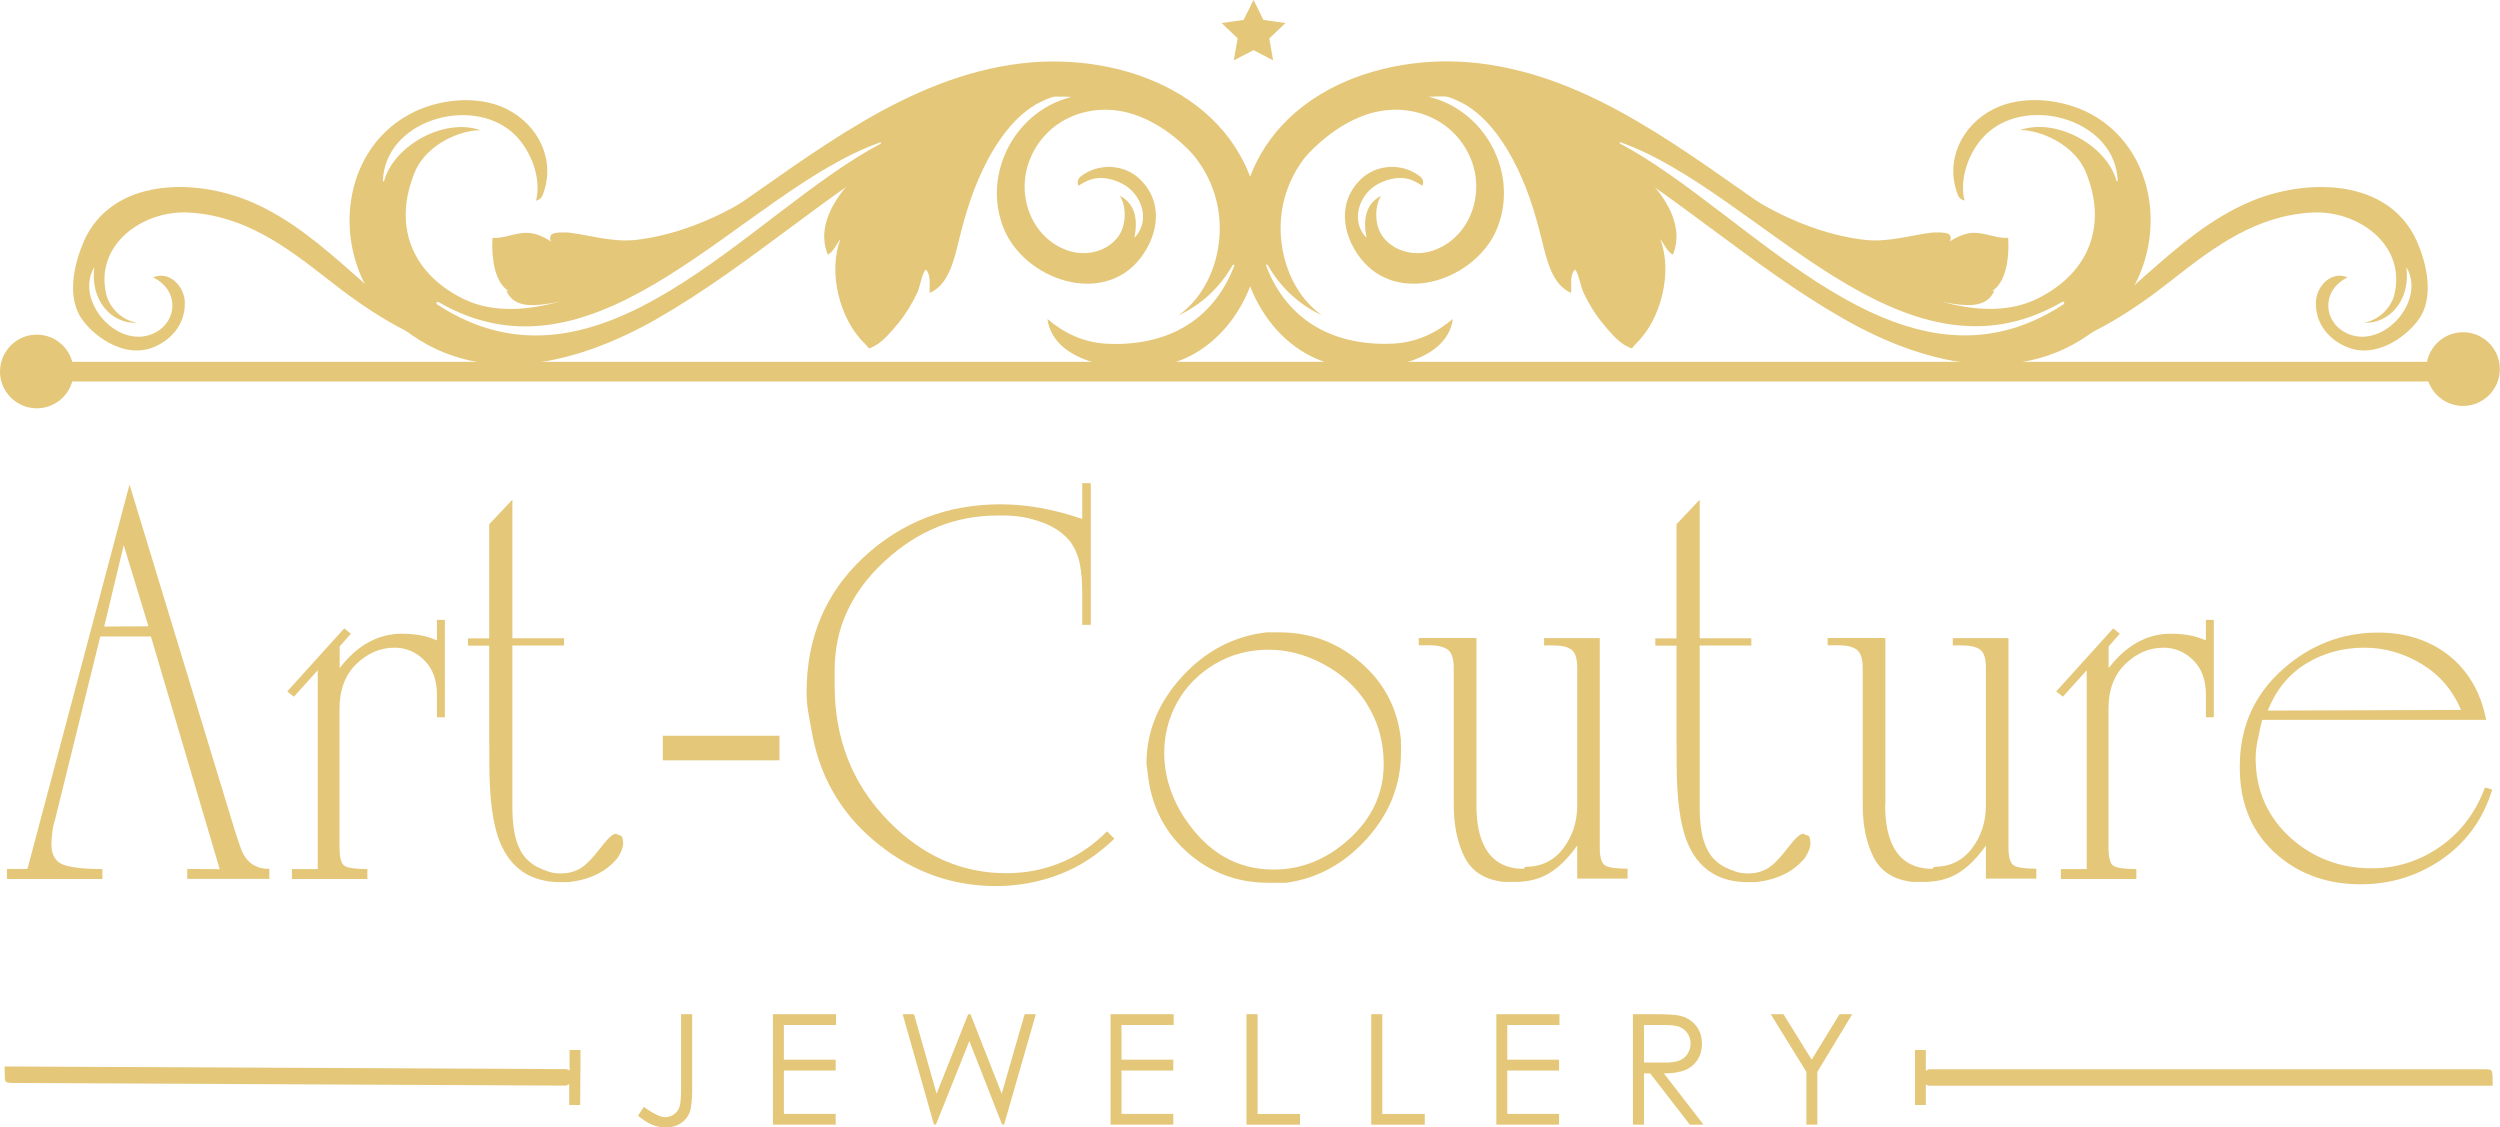 <svg width="153" height="69" viewBox="0 0 153 69" fill="none" xmlns="http://www.w3.org/2000/svg">
<path d="M0.424 53.788V53.178H1.681L7.926 29.654L14.372 50.827C14.619 51.582 14.765 52.014 14.819 52.122C15.143 52.824 15.698 53.178 16.485 53.178V53.788H11.458V53.178L13.447 53.194L9.237 38.953H6.137L3.362 50.194C3.292 50.387 3.238 50.634 3.2 50.942C3.161 51.251 3.146 51.49 3.146 51.652C3.146 52.299 3.377 52.716 3.832 52.901C4.295 53.086 5.104 53.186 6.269 53.186V53.795H0.424V53.788ZM9.083 38.321L7.572 33.363L6.376 38.344L9.083 38.328V38.321Z" fill="#E4C779"/>
<path d="M26.74 42.515C26.74 41.62 26.485 40.919 25.969 40.41C25.452 39.893 24.843 39.639 24.141 39.639C23.278 39.639 22.499 39.971 21.813 40.634C21.127 41.297 20.779 42.206 20.779 43.371V51.883C20.779 52.508 20.887 52.878 21.103 53.001C21.319 53.124 21.782 53.186 22.483 53.186V53.795H17.865V53.186H19.446V41.019L17.988 42.638L17.58 42.314L21.065 38.459L21.474 38.783L20.787 39.562V40.888C21.867 39.485 23.139 38.783 24.596 38.783C24.974 38.783 25.329 38.814 25.668 38.868C26.007 38.922 26.362 39.03 26.74 39.192V37.935H27.225V43.895H26.74V42.515Z" fill="#E4C779"/>
<path d="M29.939 45.599V39.516H28.644V39.068H29.939V32.083L31.358 30.579V39.061H34.519V39.508H31.358V49.4C31.358 50.511 31.505 51.359 31.805 51.952C32.021 52.415 32.368 52.777 32.854 53.047C33.07 53.155 33.293 53.248 33.54 53.333C33.779 53.417 34.033 53.456 34.303 53.456C34.735 53.456 35.121 53.363 35.475 53.171C35.822 52.978 36.254 52.546 36.763 51.875C37.195 51.305 37.503 51.027 37.688 51.027C37.927 51.112 38.058 51.166 38.074 51.212C38.089 51.251 38.097 51.305 38.112 51.374C38.128 51.444 38.135 51.528 38.135 51.636C38.135 51.852 38.028 52.137 37.812 52.484C37.118 53.348 36.1 53.849 34.758 53.988H34.319C32.499 53.988 31.25 53.163 30.587 51.513C30.155 50.456 29.947 48.837 29.947 46.648V45.591L29.939 45.599Z" fill="#E4C779"/>
<path d="M40.564 46.532V45.028H47.704V46.532H40.564Z" fill="#E4C779"/>
<path d="M68.175 51.351C67.173 52.322 66.062 53.047 64.829 53.517C63.595 53.988 62.307 54.227 60.958 54.227C58.337 54.227 55.969 53.402 53.864 51.752C51.652 50.025 50.272 47.789 49.732 45.059C49.647 44.627 49.57 44.172 49.485 43.702C49.4 43.232 49.362 42.792 49.362 42.384C49.362 39.03 50.526 36.277 52.847 34.111C55.168 31.952 57.967 30.864 61.243 30.864C62.839 30.864 64.497 31.165 66.232 31.759V29.569H66.756V38.243H66.232V36.215C66.232 35.591 66.186 35.036 66.093 34.55C66.001 34.064 65.816 33.617 65.546 33.208C65.137 32.669 64.551 32.252 63.795 31.975C63.032 31.689 62.261 31.551 61.475 31.551H61.028C58.444 31.551 56.139 32.491 54.119 34.365C52.091 36.246 51.081 38.451 51.081 40.996V41.967C51.081 45.236 52.176 47.997 54.366 50.241C56.447 52.376 58.853 53.44 61.583 53.44C62.747 53.44 63.849 53.232 64.89 52.808C65.931 52.392 66.887 51.744 67.751 50.88L68.198 51.328L68.175 51.351Z" fill="#E4C779"/>
<path d="M70.288 47.704L70.164 46.732C70.164 44.759 70.897 42.985 72.354 41.397C73.811 39.816 75.546 38.914 77.543 38.698H78.275C80.195 38.698 81.868 39.323 83.303 40.572C84.737 41.821 85.546 43.394 85.739 45.291V46.062C85.739 48.012 85.053 49.763 83.673 51.305C82.293 52.847 80.643 53.757 78.723 54.026H77.628C75.762 54.026 74.143 53.433 72.763 52.245C71.382 51.058 70.557 49.539 70.288 47.704ZM72.516 50.086C73.896 52.176 75.708 53.217 77.952 53.217C79.679 53.217 81.236 52.577 82.616 51.305C83.997 50.032 84.683 48.514 84.683 46.748C84.683 46.1 84.598 45.468 84.436 44.859C84.274 44.25 83.989 43.617 83.588 42.97C82.94 41.991 82.069 41.212 80.974 40.633C79.879 40.048 78.761 39.762 77.628 39.762C76.41 39.762 75.307 40.063 74.32 40.657C73.333 41.25 72.578 42.029 72.046 42.977C71.521 43.926 71.251 44.959 71.251 46.069C71.251 47.45 71.668 48.791 72.508 50.094L72.516 50.086Z" fill="#E4C779"/>
<path d="M90.358 49.285C90.358 50.403 90.543 51.297 90.928 51.945C91.414 52.762 92.185 53.171 93.241 53.171L93.365 53.047C94.336 53.047 95.107 52.669 95.678 51.914C96.248 51.158 96.526 50.279 96.526 49.277V40.88C96.526 40.31 96.41 39.94 96.179 39.762C95.948 39.585 95.562 39.5 95.022 39.5H94.498V39.053H97.906V51.868C97.906 52.461 98.014 52.824 98.23 52.962C98.446 53.101 98.908 53.163 99.61 53.163V53.772H96.526V51.744C95.994 52.5 95.431 53.063 94.837 53.425C94.251 53.788 93.55 53.972 92.748 53.972H92.023C90.874 53.842 90.08 53.333 89.633 52.461C89.193 51.582 88.97 50.518 88.97 49.269V40.888C88.97 40.318 88.846 39.94 88.607 39.762C88.361 39.585 87.998 39.492 87.513 39.492H86.826V39.045H90.358V49.261V49.285Z" fill="#E4C779"/>
<path d="M102.602 45.599V39.516H101.306V39.068H102.602V32.083L104.021 30.579V39.061H107.182V39.508H104.021V49.4C104.021 50.511 104.167 51.359 104.468 51.952C104.684 52.415 105.031 52.777 105.516 53.047C105.732 53.155 105.956 53.248 106.203 53.333C106.442 53.417 106.696 53.456 106.966 53.456C107.398 53.456 107.783 53.363 108.138 53.171C108.485 52.978 108.917 52.546 109.425 51.875C109.857 51.305 110.166 51.027 110.351 51.027C110.59 51.112 110.721 51.166 110.736 51.212C110.752 51.251 110.759 51.305 110.775 51.374C110.79 51.444 110.798 51.528 110.798 51.636C110.798 51.852 110.69 52.137 110.474 52.484C109.78 53.348 108.762 53.849 107.421 53.988H106.981C105.162 53.988 103.913 53.163 103.249 51.513C102.818 50.456 102.61 48.837 102.61 46.648V45.591L102.602 45.599Z" fill="#E4C779"/>
<path d="M115.37 49.285C115.37 50.403 115.563 51.297 115.941 51.945C116.426 52.762 117.197 53.171 118.254 53.171L118.377 53.047C119.349 53.047 120.12 52.669 120.69 51.914C121.261 51.158 121.538 50.279 121.538 49.277V40.88C121.538 40.31 121.423 39.94 121.191 39.762C120.96 39.585 120.575 39.5 120.035 39.5H119.511V39.053H122.919V51.868C122.919 52.461 123.027 52.824 123.242 52.962C123.458 53.101 123.921 53.163 124.623 53.163V53.772H121.538V51.744C121.006 52.5 120.444 53.063 119.858 53.425C119.272 53.788 118.57 53.972 117.768 53.972H117.043C115.894 53.842 115.1 53.333 114.661 52.461C114.221 51.582 113.998 50.518 113.998 49.269V40.888C113.998 40.318 113.874 39.94 113.635 39.762C113.396 39.585 113.026 39.492 112.54 39.492H111.854V39.045H115.386V49.261L115.37 49.285Z" fill="#E4C779"/>
<path d="M135.001 42.515C135.001 41.62 134.746 40.919 134.23 40.41C133.713 39.893 133.104 39.639 132.402 39.639C131.539 39.639 130.76 39.971 130.074 40.634C129.388 41.297 129.041 42.206 129.041 43.371V51.883C129.041 52.508 129.148 52.878 129.364 53.001C129.58 53.124 130.043 53.186 130.745 53.186V53.795H126.126V53.186H127.707V41.019L126.249 42.638L125.841 42.314L129.326 38.459L129.734 38.783L129.048 39.562V40.888C130.128 39.485 131.4 38.783 132.857 38.783C133.235 38.783 133.59 38.814 133.929 38.868C134.268 38.922 134.623 39.03 135.001 39.192V37.935H135.486V43.895H135.001V42.515Z" fill="#E4C779"/>
<path d="M152.148 44.057H138.447C138.339 44.458 138.27 44.759 138.247 44.944C138.108 45.507 138.046 45.992 138.046 46.393C138.046 48.383 138.779 50.025 140.236 51.32C141.616 52.531 143.251 53.14 145.14 53.14C146.597 53.14 147.939 52.739 149.157 51.937C150.506 51.05 151.478 49.809 152.079 48.198L152.526 48.321C151.956 50.172 150.892 51.621 149.326 52.67C147.869 53.633 146.258 54.119 144.5 54.119C142.472 54.119 140.768 53.526 139.388 52.338C137.846 51.012 137.075 49.231 137.075 46.987V46.902C137.075 44.466 137.977 42.469 139.773 40.904C141.439 39.446 143.366 38.714 145.541 38.714C147.152 38.714 148.54 39.138 149.697 39.978C150.984 40.934 151.809 42.291 152.156 44.065L152.148 44.057ZM138.771 43.487L150.614 43.448C150.105 42.23 149.296 41.297 148.201 40.634C147.098 39.971 145.934 39.639 144.7 39.639C143.382 39.639 142.194 39.963 141.138 40.611C140.074 41.258 139.295 42.222 138.786 43.487H138.771Z" fill="#E4C779"/>
<path d="M127.992 6.993C126.273 6.053 123.813 5.775 122.016 6.669C120.066 7.649 119.002 9.815 119.819 11.92C119.904 12.136 120.066 12.244 120.235 12.275C120.204 12.175 120.181 12.067 120.166 11.951C119.981 10.586 120.659 8.967 121.7 8.08C124.291 5.844 129.465 7.386 129.603 11.057C129.603 11.103 129.534 11.111 129.526 11.064C128.948 8.921 125.856 7.171 123.62 7.965C123.797 7.965 123.975 7.965 124.16 8.003C125.563 8.242 127.082 9.16 127.645 10.517C128.987 13.763 127.876 16.647 124.792 18.227C122.363 19.476 119.457 18.782 117.043 17.88C114.136 16.793 111.461 14.997 108.909 13.262C103.265 9.414 97.513 4.696 90.504 3.871C84.205 3.13 76.98 5.983 75.962 12.953C75.369 17.032 77.836 21.72 82.146 22.422C84.444 22.792 88.553 22.213 88.916 19.515C87.906 20.378 86.695 20.949 85.307 21.026C81.699 21.211 78.792 19.684 77.481 16.253C77.458 16.192 77.551 16.161 77.582 16.215C78.376 17.618 79.54 18.667 80.897 19.291C78.815 17.811 77.998 14.904 78.53 12.468C79.309 8.952 82.485 6.908 85.793 6.16C89.594 5.312 93.442 6.669 96.719 8.535C102.355 11.743 107.128 16.238 112.741 19.461C117.999 22.483 124.422 24.002 129.218 19.337C132.742 15.914 132.441 9.422 127.969 6.978L127.992 6.993ZM126.296 18.62C116.303 25.174 107.228 13.069 99.14 8.782C99.101 8.767 99.124 8.689 99.171 8.705C107.621 11.697 116.326 24.226 126.211 18.474C126.303 18.42 126.38 18.559 126.296 18.613V18.62Z" fill="#E4C779"/>
<path d="M87.258 5.875C83.233 5.065 80.388 8.188 78.383 11.18C78.352 11.218 78.422 11.272 78.453 11.234C79.887 9.483 81.429 7.749 83.642 7.008C86.263 6.129 89.116 7.271 90.08 9.892C90.851 12.005 89.918 14.541 87.744 15.32C86.656 15.713 85.33 15.428 84.629 14.487C84.12 13.809 84.104 12.652 84.521 11.982C83.565 12.475 83.418 13.47 83.626 14.511C83.626 14.526 83.611 14.534 83.603 14.526C82.624 13.485 83.187 11.843 84.382 11.234C84.976 10.933 85.716 10.763 86.364 11.01C86.587 11.095 86.826 11.218 87.05 11.372C87.135 11.18 87.111 10.956 86.903 10.794C85.832 9.961 84.235 10.015 83.233 11.018C81.868 12.383 82.138 14.325 83.233 15.767C85.554 18.813 90.373 17.101 91.63 13.963C92.994 10.563 90.828 6.607 87.25 5.883L87.258 5.875Z" fill="#E4C779"/>
<path d="M147.907 14.75C146.142 10.848 141.068 10.91 137.707 12.344C132.872 14.395 129.827 19.168 125.085 21.396C125.039 21.419 125.069 21.496 125.116 21.481C128.053 20.633 130.575 18.991 132.949 17.117C135.548 15.074 138.092 13.185 141.516 13.007C144.284 12.861 147.252 14.95 146.543 18.004C146.342 18.86 145.548 19.607 144.685 19.746C145.394 19.808 146.142 19.445 146.589 18.913C147.198 18.196 147.383 17.31 147.275 16.392C147.275 16.377 147.291 16.377 147.298 16.392C148.493 18.52 145.671 21.581 143.459 20.309C142.649 19.846 142.263 18.89 142.634 18.004C142.803 17.595 143.212 17.186 143.674 16.978C142.688 16.546 141.755 17.51 141.731 18.505C141.701 19.823 142.541 20.826 143.736 21.28C145.309 21.882 147.098 20.795 148 19.584C149.002 18.235 148.524 16.13 147.907 14.758V14.75Z" fill="#E4C779"/>
<path d="M23.802 19.345C28.605 24.01 35.02 22.491 40.279 19.468C45.892 16.246 50.665 11.743 56.301 8.543C59.578 6.685 63.425 5.32 67.227 6.168C70.534 6.916 73.719 8.959 74.49 12.475C75.029 14.912 74.204 17.819 72.123 19.299C73.48 18.674 74.644 17.626 75.438 16.222C75.469 16.169 75.561 16.207 75.538 16.261C74.228 19.692 71.321 21.219 67.712 21.034C66.325 20.964 65.114 20.386 64.104 19.523C64.466 22.229 68.568 22.799 70.874 22.429C75.184 21.728 77.651 17.04 77.057 12.961C76.04 5.991 68.823 3.13 62.516 3.878C55.515 4.703 49.763 9.422 44.119 13.269C41.567 15.012 38.899 16.801 35.992 17.888C33.586 18.782 30.68 19.484 28.243 18.235C25.159 16.654 24.049 13.763 25.39 10.524C25.953 9.167 27.472 8.242 28.875 8.011C29.06 7.98 29.238 7.972 29.415 7.972C27.179 7.178 24.095 8.921 23.509 11.072C23.501 11.118 23.424 11.111 23.432 11.064C23.571 7.386 28.744 5.852 31.335 8.088C32.368 8.982 33.054 10.594 32.869 11.959C32.854 12.074 32.831 12.182 32.8 12.283C32.969 12.252 33.139 12.136 33.216 11.928C34.033 9.823 32.969 7.656 31.019 6.677C29.222 5.775 26.763 6.06 25.043 7.001C20.571 9.445 20.27 15.93 23.794 19.361L23.802 19.345ZM26.832 18.482C36.717 24.241 45.422 11.704 53.872 8.713C53.919 8.697 53.942 8.767 53.903 8.79C45.815 13.069 36.74 25.174 26.747 18.628C26.662 18.574 26.739 18.435 26.832 18.489V18.482Z" fill="#E4C779"/>
<path d="M65.785 5.875C69.817 5.066 72.654 8.188 74.667 11.18C74.698 11.219 74.628 11.273 74.598 11.234C73.163 9.484 71.621 7.749 69.409 7.009C66.787 6.13 63.934 7.271 62.978 9.892C62.199 12.005 63.14 14.542 65.314 15.32C66.401 15.714 67.728 15.428 68.429 14.488C68.938 13.809 68.954 12.653 68.537 11.982C69.493 12.475 69.64 13.47 69.432 14.511C69.432 14.526 69.447 14.534 69.455 14.526C70.434 13.485 69.871 11.843 68.668 11.234C68.075 10.933 67.334 10.764 66.687 11.01C66.463 11.095 66.224 11.219 66.001 11.373C65.916 11.18 65.939 10.956 66.147 10.794C67.219 9.962 68.823 10.016 69.817 11.018C71.182 12.383 70.912 14.326 69.817 15.768C67.496 18.813 62.677 17.102 61.421 13.963C60.056 10.563 62.222 6.608 65.8 5.883L65.785 5.875Z" fill="#E4C779"/>
<path d="M5.135 14.75C6.901 10.848 11.966 10.91 15.344 12.344C20.178 14.395 23.224 19.168 27.965 21.396C28.012 21.419 27.981 21.497 27.927 21.481C24.989 20.633 22.476 18.991 20.093 17.117C17.495 15.074 14.95 13.185 11.527 13.007C8.759 12.861 5.79 14.95 6.5 18.004C6.7 18.86 7.494 19.608 8.358 19.746C7.649 19.808 6.901 19.446 6.454 18.914C5.844 18.197 5.659 17.31 5.767 16.392C5.767 16.377 5.752 16.377 5.744 16.392C4.549 18.52 7.371 21.581 9.584 20.309C10.393 19.846 10.779 18.89 10.409 18.004C10.239 17.595 9.831 17.186 9.368 16.978C10.355 16.547 11.288 17.51 11.311 18.505C11.342 19.823 10.502 20.826 9.314 21.281C7.741 21.882 5.952 20.795 5.05 19.584C4.048 18.235 4.526 16.13 5.143 14.758L5.135 14.75Z" fill="#E4C779"/>
<path d="M150.784 22.144H2.298V23.347H150.784V22.144Z" fill="#E4C779"/>
<path d="M4.503 22.738C4.503 23.987 3.493 24.989 2.251 24.989C1.01 24.989 -6.10352e-05 23.979 -6.10352e-05 22.738C-6.10352e-05 21.496 1.01 20.479 2.251 20.479C3.493 20.479 4.503 21.489 4.503 22.738Z" fill="#E4C779"/>
<path d="M152.989 22.591C152.989 23.833 151.979 24.843 150.738 24.843C149.496 24.843 148.486 23.833 148.486 22.591C148.486 21.35 149.496 20.332 150.738 20.332C151.979 20.332 152.989 21.342 152.989 22.591Z" fill="#E4C779"/>
<path d="M54.782 9.06C52.746 10.054 49.57 12.984 50.665 15.59C51.042 15.367 51.174 14.95 51.444 14.626C50.657 16.616 51.374 19.538 52.908 21.011C53.263 21.35 53.055 21.404 53.51 21.18C54.034 20.918 54.582 20.255 54.952 19.808C55.43 19.23 55.807 18.605 56.131 17.927C56.316 17.541 56.409 16.762 56.656 16.492C57.003 16.839 56.864 17.464 56.895 17.927C58.059 17.441 58.398 15.868 58.668 14.773C59.115 12.961 59.593 11.388 60.472 9.738C61.182 8.404 62.261 6.947 63.641 6.261C64.227 5.968 64.829 5.76 65.469 5.659C65.978 5.582 66.602 5.706 67.08 5.513C66.471 4.996 65.391 5.073 64.644 5.073C63.294 5.073 61.999 5.274 60.719 5.675C59.686 5.991 58.799 6.43 57.858 6.931C57.218 7.278 56.509 7.857 55.831 8.073L54.774 9.052L54.782 9.06Z" fill="#E4C779"/>
<path d="M37.796 17.171C36.547 17.996 34.905 18.405 33.432 18.605C32.514 18.729 31.404 18.798 30.98 17.772C31.196 17.842 31.458 17.927 31.62 17.988C30.224 17.772 30.07 15.691 30.14 14.557C30.872 14.603 31.558 14.226 32.291 14.249C33.031 14.272 33.856 14.789 34.334 15.29C34.049 15.143 33.471 14.735 33.733 14.372C33.864 14.187 34.65 14.218 34.866 14.241C36.215 14.418 37.519 14.835 38.922 14.681C41.266 14.411 43.571 13.485 45.591 12.283C45.136 13.085 44.273 13.755 43.509 14.249C42.515 14.889 41.258 15.999 40.132 16.346L37.804 17.171H37.796Z" fill="#E4C779"/>
<path d="M98.261 9.06C100.296 10.054 103.473 12.984 102.378 15.59C102 15.367 101.862 14.95 101.599 14.626C102.386 16.616 101.669 19.538 100.142 21.011C99.787 21.35 99.996 21.404 99.541 21.18C99.016 20.918 98.469 20.255 98.099 19.808C97.621 19.23 97.243 18.605 96.919 17.927C96.726 17.541 96.634 16.762 96.395 16.492C96.048 16.839 96.187 17.464 96.156 17.927C94.992 17.441 94.652 15.868 94.382 14.773C93.935 12.961 93.457 11.388 92.578 9.738C91.869 8.404 90.789 6.947 89.409 6.261C88.823 5.968 88.222 5.76 87.582 5.659C87.073 5.582 86.448 5.706 85.971 5.513C86.572 4.996 87.659 5.073 88.407 5.073C89.756 5.073 91.044 5.274 92.332 5.675C93.357 5.991 94.251 6.43 95.192 6.931C95.84 7.278 96.541 7.857 97.22 8.073L98.269 9.052L98.261 9.06Z" fill="#E4C779"/>
<path d="M115.247 17.171C116.496 17.996 118.138 18.404 119.611 18.605C120.528 18.728 121.639 18.798 122.063 17.772C121.847 17.842 121.585 17.927 121.423 17.988C122.818 17.772 122.972 15.69 122.903 14.557C122.171 14.603 121.484 14.226 120.752 14.249C120.019 14.272 119.187 14.788 118.716 15.29C119.002 15.143 119.58 14.734 119.318 14.372C119.187 14.187 118.4 14.218 118.184 14.241C116.835 14.418 115.532 14.835 114.129 14.68C111.785 14.411 109.479 13.485 107.467 12.283C107.922 13.084 108.785 13.755 109.549 14.249C110.543 14.889 111.8 15.999 112.926 16.346L115.254 17.171H115.247Z" fill="#E4C779"/>
<path d="M117.861 64.258V65.53L118.053 65.438H152.071C152.31 65.438 152.449 65.469 152.488 65.538C152.526 65.6 152.549 65.823 152.549 66.201V66.448H118.053L117.861 66.378V67.627H117.197V64.258H117.861Z" fill="#E4C779"/>
<path d="M76.718 0L77.32 1.218L78.669 1.411L77.682 2.352L77.913 3.693L76.718 3.069L75.507 3.693L75.746 2.352L74.767 1.411L76.109 1.218L76.718 0Z" fill="#E4C779"/>
<path d="M34.835 67.62V66.347L34.65 66.44L0.755 66.278C0.516 66.278 0.378 66.24 0.339 66.178C0.301 66.116 0.285 65.892 0.285 65.515V65.268L34.666 65.43L34.858 65.507V64.258H35.529L35.506 67.627H34.843L34.835 67.62Z" fill="#E4C779"/>
<path d="M41.682 62.068H42.361V66.633C42.361 67.335 42.307 67.82 42.199 68.098C42.091 68.368 41.906 68.591 41.651 68.753C41.397 68.915 41.088 69 40.726 69C40.456 69 40.186 68.946 39.924 68.838C39.654 68.73 39.369 68.545 39.045 68.283L39.4 67.743C39.755 67.99 40.047 68.167 40.279 68.267C40.433 68.337 40.58 68.368 40.734 68.368C40.926 68.368 41.104 68.306 41.258 68.19C41.42 68.075 41.528 67.921 41.59 67.728C41.651 67.535 41.682 67.165 41.682 66.61V62.068Z" fill="#E4C779"/>
<path d="M47.295 62.068H51.166V62.731H47.974V64.852H51.143V65.515H47.974V68.167H51.143V68.83H47.303V62.076L47.295 62.068Z" fill="#E4C779"/>
<path d="M55.245 62.068H55.938L57.319 66.934L59.254 62.068H59.393L61.305 66.934L62.708 62.068H63.394L61.451 68.823H61.328L59.323 63.711L57.28 68.823H57.157L55.245 62.068Z" fill="#E4C779"/>
<path d="M67.959 62.068H71.829V62.731H68.637V64.852H71.806V65.515H68.637V68.167H71.806V68.83H67.967V62.076L67.959 62.068Z" fill="#E4C779"/>
<path d="M76.286 62.068H76.965V68.175H79.563V68.83H76.286V62.076V62.068Z" fill="#E4C779"/>
<path d="M83.919 62.068H84.598V68.175H87.196V68.83H83.919V62.076V62.068Z" fill="#E4C779"/>
<path d="M91.568 62.068H95.439V62.731H92.246V64.852H95.415V65.515H92.246V68.167H95.415V68.83H91.576V62.076L91.568 62.068Z" fill="#E4C779"/>
<path d="M99.934 62.068H101.283C102.031 62.068 102.54 62.099 102.802 62.161C103.203 62.253 103.534 62.454 103.781 62.755C104.028 63.055 104.159 63.425 104.159 63.873C104.159 64.243 104.074 64.567 103.897 64.844C103.727 65.122 103.473 65.338 103.157 65.476C102.841 65.615 102.393 65.692 101.83 65.692L104.259 68.83H103.419L100.99 65.692H100.612V68.83H99.934V62.076V62.068ZM100.612 62.731V65.029H101.776C102.224 65.037 102.563 64.991 102.779 64.906C102.995 64.821 103.164 64.682 103.28 64.497C103.396 64.312 103.465 64.096 103.465 63.865C103.465 63.634 103.403 63.433 103.28 63.248C103.157 63.063 102.995 62.932 102.794 62.847C102.594 62.762 102.262 62.731 101.8 62.731H100.605H100.612Z" fill="#E4C779"/>
<path d="M108.369 62.068H109.148L110.875 64.852L112.579 62.068H113.358L111.222 65.6V68.83H110.551V65.6L108.369 62.068Z" fill="#E4C779"/>
</svg>
